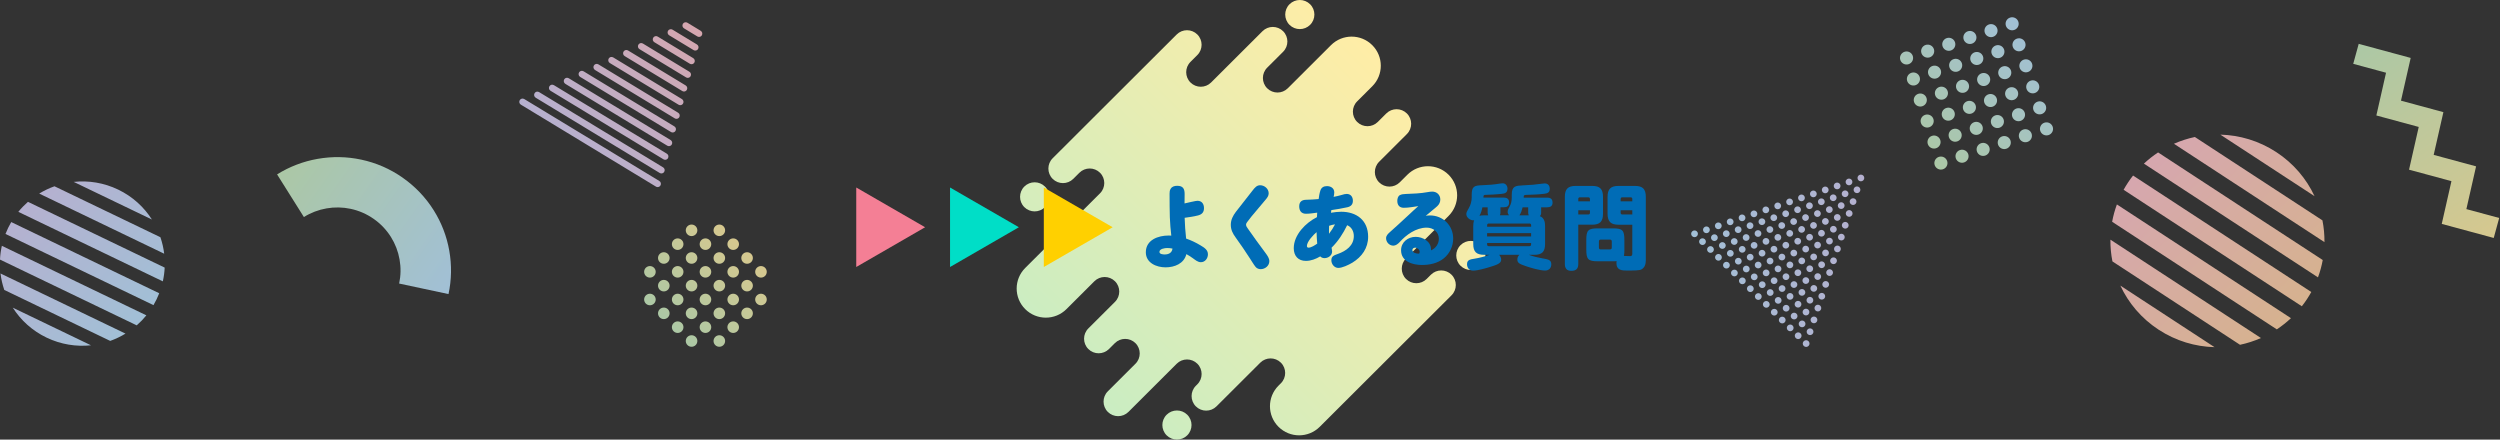 <svg width="1200" height="211" viewBox="0 0 1200 211" fill="none" xmlns="http://www.w3.org/2000/svg">
<rect x="0" y="0" width="1200" height="211" fill="#333333" stroke="none"/>
<path d="M491.677 99.425C488.945 96.699 488.945 92.277 491.677 89.547C494.409 86.82 498.841 86.82 501.577 89.547C504.309 92.273 504.309 96.695 501.577 99.425C498.845 102.152 494.413 102.152 491.677 99.425ZM559.984 199.077C557.252 201.803 557.252 206.225 559.984 208.955C562.716 211.682 567.148 211.682 569.884 208.955C572.62 206.229 572.616 201.807 569.884 199.077C567.152 196.35 562.72 196.35 559.984 199.077ZM710.951 117.675C708.219 114.948 703.787 114.948 701.051 117.675C698.319 120.401 698.319 124.823 701.051 127.553C703.783 130.28 708.215 130.28 710.951 127.553C713.683 124.827 713.683 120.405 710.951 117.675ZM628.858 11.923C631.59 9.197 631.59 4.775 628.858 2.045C626.125 -0.682 621.694 -0.682 618.958 2.045C616.226 4.771 616.226 9.193 618.958 11.923C621.69 14.65 626.122 14.65 628.858 11.923ZM686.841 131.858L684.796 133.898C682.064 136.625 677.633 136.625 674.897 133.898C672.165 131.172 672.165 126.75 674.897 124.02L695.327 103.634C700.795 98.177 700.795 89.333 695.327 83.88C689.858 78.424 680.995 78.424 675.531 83.88L671.88 87.524C669.147 90.251 664.716 90.251 661.98 87.524C659.248 84.798 659.248 80.376 661.98 77.646L675.31 64.344C678.042 61.618 678.042 57.196 675.31 54.466C672.578 51.739 668.146 51.739 665.41 54.466L661.335 58.532C658.603 61.259 654.171 61.259 651.436 58.532C648.703 55.806 648.703 51.384 651.436 48.654L658.681 41.423C664.149 35.967 664.149 27.123 658.681 21.67C653.213 16.214 644.35 16.214 638.886 21.67L618.142 42.369C615.41 45.096 610.978 45.096 608.243 42.369C605.51 39.643 605.51 35.221 608.243 32.491L615.894 24.855C618.627 22.129 618.627 17.707 615.894 14.977C613.162 12.25 608.731 12.25 605.995 14.977L581.326 39.593C578.594 42.319 574.162 42.319 571.426 39.593C568.69 36.866 568.694 32.444 571.426 29.714L574.718 26.43C577.45 23.703 577.45 19.281 574.718 16.551C571.986 13.825 567.554 13.825 564.818 16.551L505.274 75.968C502.542 78.694 502.542 83.116 505.274 85.846C508.007 88.573 512.438 88.573 515.174 85.846L518.106 82.921C520.838 80.194 525.27 80.194 528.005 82.921C530.738 85.647 530.738 90.069 528.005 92.799L502.977 117.774L492.101 128.627C486.633 134.083 486.633 142.927 492.101 148.38C497.569 153.836 506.432 153.836 511.897 148.38L525.295 135.011C528.027 132.284 532.458 132.284 535.194 135.011C537.926 137.737 537.926 142.159 535.194 144.889L522.402 157.654C519.67 160.381 519.67 164.803 522.402 167.533C525.134 170.259 529.566 170.259 532.302 167.533L535.123 164.717C537.855 161.991 542.287 161.991 545.023 164.717C547.755 167.444 547.755 171.866 545.023 174.596L531.753 187.837C529.021 190.563 529.021 194.985 531.753 197.715C534.485 200.442 538.917 200.442 541.653 197.715L564.829 174.589C567.561 171.862 571.993 171.862 574.729 174.589C577.461 177.315 577.461 181.737 574.729 184.467L574.013 185.182C571.28 187.908 571.28 192.33 574.013 195.06C576.745 197.786 581.176 197.786 583.912 195.06L604.933 174.084C607.666 171.357 612.097 171.357 614.833 174.084C617.565 176.81 617.565 181.232 614.833 183.962L613.682 185.11C608.214 190.567 608.214 199.411 613.682 204.864C619.15 210.32 628.013 210.32 633.478 204.864L696.737 141.74C699.47 139.013 699.47 134.591 696.737 131.861C694.005 129.135 689.573 129.135 686.838 131.861L686.841 131.858Z" fill="url(#paint0_linear_294_4060)"/>
<g clip-path="url(#clip0_294_4060)">
<path d="M572.046 96.869C573.451 96.556 574.282 96.382 574.802 96.382C576.902 96.382 577.915 97.926 577.915 99.911C577.915 101.896 576.911 102.907 575.113 103.394C572.968 103.964 570.777 104.23 568.631 104.543C568.723 107.897 568.978 111.206 569.334 114.514C571.744 115.351 573.981 116.407 576.254 117.777C578.18 118.926 579.805 119.982 579.805 122.06C579.805 123.999 578.445 125.855 576.427 125.855C574.894 125.855 573.707 124.752 572.529 123.916C571.525 123.208 570.512 122.547 569.462 121.977C568.321 126.563 563.766 128.327 559.466 128.327C555.167 128.327 550 126.25 550 121.085C550 115.13 555.961 113.053 560.909 113.053C561.347 113.053 561.785 113.099 562.223 113.099C561.913 110.186 561.612 107.318 561.52 104.276C561.429 100.839 561.392 97.392 561.392 92.981C561.392 92.099 561.438 91.345 561.958 90.555C562.661 89.452 563.885 89.186 565.071 89.186C567.792 89.186 568.622 90.555 568.622 93.11C568.622 94.608 568.577 96.152 568.577 97.65C569.499 97.475 570.548 97.163 572.036 96.859L572.046 96.869ZM560.251 119.054C559.156 119.054 556.527 119.403 556.527 120.911C556.527 122.014 558.234 122.142 559.028 122.142C560.954 122.142 562.534 121.389 562.798 119.321C561.968 119.146 561.137 119.054 560.261 119.054H560.251Z" fill="#006CB6"/>
<path d="M608.969 92.806C608.969 94.001 608.266 94.92 607.527 95.802C605.993 97.659 604.46 99.46 602.926 101.271C601.438 102.989 599.95 104.8 598.59 106.656C598.325 107.006 598.106 107.41 598.106 107.888C598.106 108.55 598.59 109.211 598.983 109.744C601.657 113.623 604.46 117.418 607.308 121.26C608.449 122.804 609.28 123.999 609.28 125.359C609.28 127.61 607.217 129.2 605.117 129.2C604.241 129.2 603.273 128.851 602.707 128.143C601.703 126.912 600.781 125.276 599.987 124.081C597.75 120.644 595.477 117.244 593.067 113.935C591.707 112.079 590.785 110.277 590.785 107.888C590.785 105.498 591.835 103.522 593.195 101.712C595.778 98.275 598.453 95.141 601.037 91.694C602.397 89.884 603.355 88.919 604.852 88.919C606.952 88.919 608.969 90.592 608.969 92.797V92.806Z" fill="#006CB6"/>
<path d="M639.142 118.88C639.234 119.495 639.407 120.157 639.407 120.773C639.407 122.666 637.481 123.907 635.774 123.907C634.989 123.907 634.24 123.64 633.711 123.07C631.648 124.302 629.284 125.23 626.828 125.23C623.103 125.23 621.004 122.804 621.004 119.146C621.004 112.704 626.746 106.923 632.132 104.23C632.177 103.522 632.223 102.778 632.259 102.07C630.507 102.291 628.708 102.603 626.864 102.603C624.674 102.603 623.624 101.188 623.624 99.028C623.624 96.869 624.893 95.94 626.864 95.894C628.882 95.849 630.936 95.72 632.953 95.545C633.127 94.176 633.346 92.77 633.784 91.446C634.268 89.948 635.445 89.332 636.942 89.332C638.786 89.332 640.448 90.344 640.448 92.329C640.448 93.082 640.32 93.781 640.137 94.488C641.361 94.268 642.547 94.001 643.734 93.652C645.003 93.257 645.752 93.082 646.409 93.082C648.335 93.082 649.385 94.498 649.385 96.345C649.385 98.192 648.417 99.084 646.756 99.479C644.3 100.048 641.452 100.49 639.042 100.848C638.951 101.289 638.914 101.73 638.869 102.126C640.493 101.859 642.155 101.638 643.78 101.638C651.183 101.638 656.706 105.783 656.706 113.641C656.706 119.109 653.684 123.3 649.129 126.085C647.285 127.188 644.264 128.603 642.383 128.603C640.503 128.603 639.051 126.792 639.051 124.945C639.051 123.098 640.101 122.611 642.118 121.903C646.153 120.488 649.832 117.887 649.832 113.301C649.832 111.003 648.737 108.982 646.637 108.099C644.711 112.069 642.301 115.819 639.142 118.907V118.88ZM627.312 118.089C627.312 118.53 627.577 118.88 628.06 118.88C629.42 118.88 631.173 117.685 632.269 116.94C632.095 115.13 632.004 113.283 631.958 111.426C630.425 112.704 627.312 115.975 627.312 118.089ZM637.965 108.384C637.965 109.092 637.919 109.799 637.919 110.544V112.217C639.015 110.801 640.019 109.257 640.813 107.677C639.845 107.805 638.887 108.072 637.965 108.384Z" fill="#006CB6"/>
<path d="M690.643 114.56C690.643 111.298 687.886 109.266 684.819 109.266C679.607 109.266 674.869 112.842 671.893 116.15C671.062 117.078 669.921 117.915 668.826 117.915C666.9 117.915 665.32 116.279 665.32 114.34C665.32 113.145 666.151 112.309 666.982 111.564C668.643 110.112 669.739 109.092 671.144 107.814C674.431 104.901 677.498 101.813 680.784 98.946C678.502 99.258 676.138 99.736 673.819 99.736C671.756 99.736 670.706 98.459 670.706 96.427C670.706 95.417 671.017 94.176 671.893 93.689C672.678 93.248 673.6 93.156 674.568 93.119C678.201 92.944 681.67 92.898 685.431 92.191C686.134 92.062 686.791 91.97 687.494 91.97C689.639 91.97 691.346 93.514 691.346 95.766C691.346 96.997 690.816 98.1 689.904 98.946C689.201 99.607 688.461 100.177 687.713 100.802C686.617 101.73 685.476 102.659 684.381 103.578C685.038 103.486 685.695 103.403 686.353 103.403C692.578 103.403 697.526 108.164 697.526 114.523C697.526 118.181 695.865 121.719 693.016 124.008C690.077 126.388 686.225 127.188 682.546 127.188C678.073 127.188 672.514 125.552 672.514 120.13C672.514 116.205 675.846 113.687 679.524 113.687C682.856 113.687 686.882 115.847 686.882 119.642V120.175C689.119 119.201 690.652 117.088 690.652 114.569L690.643 114.56ZM681.441 120.911C681.441 119.808 680.346 118.88 679.296 118.88C678.639 118.88 677.936 119.275 677.936 120.028C677.936 121.352 679.817 121.747 680.83 121.747C680.958 121.747 681.095 121.747 681.222 121.701C681.35 121.435 681.441 121.214 681.441 120.911Z" fill="#006CB6"/>
<path d="M724.33 103.357C723.937 102.87 723.672 102.383 723.672 101.721C723.672 100.793 724.111 100.048 724.549 99.295C725.379 97.797 725.644 96.427 725.644 94.746V93.468C725.644 89.231 727.525 89.149 731.121 88.965C735.019 88.79 737.037 88.616 739.757 88.211C740.286 88.119 741.163 88.037 741.418 88.037C742.998 88.037 743.874 89.047 743.874 90.638C743.874 92.448 742.733 92.843 741.199 93.018C738.351 93.367 735.503 93.459 732.564 93.551C731.687 93.597 731.377 93.68 731.377 94.562V94.874H742.642C744.303 94.874 745.225 95.536 745.225 97.3C745.225 98.936 744.13 99.506 742.642 99.506H739.748V101.932C739.748 102.686 739.702 103.164 739.136 103.743C741.199 104.579 741.637 106.482 741.637 108.504V117.152C741.637 120.855 740.104 122.317 736.425 122.317H733.842C736.033 123.107 737.74 123.548 740.022 123.953C743.217 124.486 744.623 124.743 744.623 126.866C744.623 128.676 743.436 129.862 741.647 129.862C739.145 129.862 734.681 128.539 732.272 127.702C729.551 126.728 728.328 126.287 728.328 124.614C728.328 123.686 728.638 122.942 729.296 122.317H719.565C720.176 122.978 720.569 123.769 720.569 124.697C720.569 126.462 718.25 127.215 715.219 128.134C713.074 128.796 709.304 129.899 707.067 129.899C705.05 129.899 704.174 128.309 704.174 126.857C704.174 124.872 705.397 124.522 707.77 124.164C709.916 123.851 713.028 123.015 715.046 122.307H712.371C708.692 122.307 707.159 120.855 707.159 117.142V108.494C707.159 107.52 707.25 106.684 707.597 105.719C707.506 105.765 707.378 105.765 707.25 105.765C705.671 105.765 703.836 104.441 703.836 102.723C703.836 102.015 704.274 101.133 704.977 99.984C705.899 98.486 706.419 96.584 706.419 94.736V93.542C706.419 89.48 707.643 89.038 711.331 88.91C714.662 88.781 716.853 88.643 720.267 88.073C720.614 88.027 720.97 87.981 721.272 87.981C722.714 87.981 723.59 89.176 723.59 90.536C723.59 92.65 722.23 92.917 720.477 93.091C718.551 93.266 715.128 93.532 713.202 93.532C712.453 93.532 712.061 93.624 712.061 94.461V94.856H721.792C723.371 94.856 724.375 95.472 724.375 97.19C724.375 98.909 723.408 99.488 721.838 99.488H720.213V101.914C720.213 102.401 720.167 102.888 719.948 103.329H724.33V103.357ZM714.078 101.942V99.515H711.54C711.23 101.105 710.929 102.162 710.135 103.578C710.883 103.403 711.623 103.357 712.371 103.357H714.343C714.124 102.916 714.078 102.429 714.078 101.942ZM734.937 108.118C734.937 107.548 734.672 107.281 734.106 107.281H714.653C714.087 107.281 713.823 107.548 713.823 108.118V108.825H734.946V108.118H734.937ZM713.813 111.913V113.503H734.937V111.913H713.813ZM713.813 116.628V117.335C713.813 117.905 714.078 118.172 714.644 118.172H734.097C734.627 118.172 734.928 117.905 734.928 117.335V116.628H713.804H713.813ZM733.531 101.942V99.515H730.857C730.464 101.013 730.199 102.034 729.323 103.357H733.796C733.577 102.916 733.531 102.429 733.531 101.942Z" fill="#006CB6"/>
<path d="M757.574 126.737C757.574 129.035 756.478 130 754.196 130C752.051 130 751.129 128.805 751.129 126.737V94.488C751.129 90.739 752.617 89.241 756.296 89.241H764.274C767.953 89.241 769.441 90.739 769.441 94.488V102.604C769.441 106.307 767.953 107.851 764.274 107.851H757.574V126.737ZM763.179 95.545C763.179 94.975 762.868 94.709 762.348 94.709H758.404C757.838 94.709 757.574 94.975 757.574 95.545V96.648H763.179V95.545ZM762.348 102.953C762.877 102.953 763.179 102.686 763.179 102.116V100.922H757.574V102.953H762.348ZM774.179 125.414H766.949C762.302 125.414 761.426 124.486 761.426 119.808V115.176C761.426 110.544 762.302 109.616 766.949 109.616H774.179C778.825 109.616 779.701 110.544 779.701 115.176V119.808C779.701 120.865 779.701 121.793 779.482 122.85C780.532 122.85 782.02 122.942 782.504 122.942C783.508 122.942 783.508 122.105 783.508 121.49V107.86H776.844C773.165 107.86 771.632 106.316 771.632 102.613V94.488C771.632 90.739 773.165 89.241 776.844 89.241H784.777C788.501 89.241 789.989 90.739 789.989 94.488V124.973C789.989 126.646 789.551 128.456 787.844 129.338C786.922 129.825 783.946 129.871 782.239 129.871H781.189C778.515 129.871 775.886 129.779 775.886 126.214C775.886 125.947 775.931 125.644 775.977 125.331C775.365 125.423 774.754 125.423 774.179 125.423V125.414ZM768.355 115.001C767.743 115.001 767.478 115.314 767.478 115.93V118.843C767.478 119.413 767.743 119.725 768.355 119.725H772.782C773.348 119.725 773.658 119.413 773.658 118.843V115.93C773.658 115.314 773.348 115.001 772.782 115.001H768.355ZM783.508 95.545C783.508 94.975 783.198 94.709 782.677 94.709H778.734C778.204 94.709 777.903 94.975 777.903 95.545V96.648H783.508V95.545ZM783.508 100.922H777.903V102.116C777.903 102.686 778.213 102.953 778.734 102.953H783.508V100.922Z" fill="#006CB6"/>
</g>
<g clip-path="url(#clip1_294_4060)">
<path d="M444.05 109.08L411 90V128.16L444.05 109.08L411 90V128.16L444.05 109.08Z" fill="#F47F95"/>
<path d="M489.06 109.08L456.02 90V128.16L489.06 109.08L456.02 90V128.16L489.06 109.08Z" fill="#00DEC7"/>
<path d="M534.081 109.08L501.031 90V128.16L534.081 109.08L501.031 90V128.16L534.081 109.08Z" fill="#FFD000"/>
</g>
<path d="M343.313 161.72C344.397 160.639 346.161 160.639 347.244 161.72C348.328 162.8 348.328 164.558 347.244 165.638C346.161 166.718 344.397 166.718 343.313 165.638C342.229 164.558 342.229 162.8 343.313 161.72ZM329.984 165.638C331.068 166.718 332.831 166.718 333.915 165.638C334.999 164.558 334.999 162.8 333.915 161.72C332.831 160.639 331.068 160.639 329.984 161.72C328.9 162.8 328.9 164.558 329.984 165.638ZM323.319 159.002C324.403 160.082 326.167 160.082 327.25 159.002C328.334 157.922 328.334 156.164 327.25 155.084C326.167 154.004 324.403 154.004 323.319 155.084C322.235 156.164 322.235 157.922 323.319 159.002ZM336.648 159.002C337.732 160.082 339.496 160.082 340.58 159.002C341.664 157.922 341.664 156.164 340.58 155.084C339.496 154.004 337.732 154.004 336.648 155.084C335.564 156.164 335.564 157.922 336.648 159.002ZM329.984 152.36C331.068 153.44 332.831 153.44 333.915 152.36C334.999 151.28 334.999 149.522 333.915 148.441C332.831 147.361 331.068 147.361 329.984 148.441C328.9 149.522 328.9 151.28 329.984 152.36ZM349.971 159.002C351.055 160.082 352.818 160.082 353.902 159.002C354.986 157.922 354.986 156.164 353.902 155.084C352.818 154.004 351.055 154.004 349.971 155.084C348.887 156.164 348.887 157.922 349.971 159.002ZM343.313 152.36C344.397 153.44 346.161 153.44 347.244 152.36C348.328 151.28 348.328 149.522 347.244 148.441C346.161 147.361 344.397 147.361 343.313 148.441C342.229 149.522 342.229 151.28 343.313 152.36ZM336.648 145.717C337.732 146.798 339.496 146.798 340.58 145.717C341.664 144.637 341.664 142.879 340.58 141.799C339.496 140.719 337.732 140.719 336.648 141.799C335.564 142.879 335.564 144.637 336.648 145.717ZM316.661 152.36C317.745 153.44 319.509 153.44 320.593 152.36C321.676 151.28 321.676 149.522 320.593 148.441C319.509 147.361 317.745 147.361 316.661 148.441C315.577 149.522 315.577 151.28 316.661 152.36ZM323.319 145.717C324.403 146.798 326.167 146.798 327.25 145.717C328.334 144.637 328.334 142.879 327.25 141.799C326.167 140.719 324.403 140.719 323.319 141.799C322.235 142.879 322.235 144.637 323.319 145.717ZM309.996 145.717C311.08 146.798 312.844 146.798 313.928 145.717C315.012 144.637 315.012 142.879 313.928 141.799C312.844 140.719 311.08 140.719 309.996 141.799C308.913 142.879 308.913 144.637 309.996 145.717ZM316.661 139.075C317.745 140.155 319.509 140.155 320.593 139.075C321.676 137.995 321.676 136.237 320.593 135.157C319.509 134.076 317.745 134.076 316.661 135.157C315.577 136.237 315.577 137.995 316.661 139.075ZM309.996 132.439C311.08 133.52 312.844 133.52 313.928 132.439C315.012 131.359 315.012 129.601 313.928 128.521C312.844 127.441 311.08 127.441 309.996 128.521C308.913 129.601 308.913 131.359 309.996 132.439ZM329.984 139.075C331.068 140.155 332.831 140.155 333.915 139.075C334.999 137.995 334.999 136.237 333.915 135.157C332.831 134.076 331.068 134.076 329.984 135.157C328.9 136.237 328.9 137.995 329.984 139.075ZM323.319 132.439C324.403 133.52 326.167 133.52 327.25 132.439C328.334 131.359 328.334 129.601 327.25 128.521C326.167 127.441 324.403 127.441 323.319 128.521C322.235 129.601 322.235 131.359 323.319 132.439ZM316.661 125.797C317.745 126.877 319.509 126.877 320.593 125.797C321.676 124.717 321.676 122.959 320.593 121.879C319.509 120.798 317.745 120.798 316.661 121.879C315.577 122.959 315.577 124.717 316.661 125.797ZM356.635 152.36C357.719 153.44 359.483 153.44 360.567 152.36C361.651 151.28 361.651 149.522 360.567 148.441C359.483 147.361 357.719 147.361 356.635 148.441C355.552 149.522 355.552 151.28 356.635 152.36ZM363.3 145.717C364.384 146.798 366.148 146.798 367.232 145.717C368.315 144.637 368.315 142.879 367.232 141.799C366.148 140.719 364.384 140.719 363.3 141.799C362.216 142.879 362.216 144.637 363.3 145.717ZM349.971 145.717C351.055 146.798 352.818 146.798 353.902 145.717C354.986 144.637 354.986 142.879 353.902 141.799C352.818 140.719 351.055 140.719 349.971 141.799C348.887 142.879 348.887 144.637 349.971 145.717ZM343.313 139.075C344.397 140.155 346.161 140.155 347.244 139.075C348.328 137.995 348.328 136.237 347.244 135.157C346.161 134.076 344.397 134.076 343.313 135.157C342.229 136.237 342.229 137.995 343.313 139.075ZM356.635 139.075C357.719 140.155 359.483 140.155 360.567 139.075C361.651 137.995 361.651 136.237 360.567 135.157C359.483 134.076 357.719 134.076 356.635 135.157C355.552 136.237 355.552 137.995 356.635 139.075ZM349.971 132.439C351.055 133.52 352.818 133.52 353.902 132.439C354.986 131.359 354.986 129.601 353.902 128.521C352.818 127.441 351.055 127.441 349.971 128.521C348.887 129.601 348.887 131.359 349.971 132.439ZM363.3 132.439C364.384 133.52 366.148 133.52 367.232 132.439C368.315 131.359 368.315 129.601 367.232 128.521C366.148 127.441 364.384 127.441 363.3 128.521C362.216 129.601 362.216 131.359 363.3 132.439ZM356.635 125.797C357.719 126.877 359.483 126.877 360.567 125.797C361.651 124.717 361.651 122.959 360.567 121.879C359.483 120.798 357.719 120.798 356.635 121.879C355.552 122.959 355.552 124.717 356.635 125.797ZM336.648 132.439C337.732 133.52 339.496 133.52 340.58 132.439C341.664 131.359 341.664 129.601 340.58 128.521C339.496 127.441 337.732 127.441 336.648 128.521C335.564 129.601 335.564 131.359 336.648 132.439ZM343.313 125.797C344.397 126.877 346.161 126.877 347.244 125.797C348.328 124.717 348.328 122.959 347.244 121.879C346.161 120.798 344.397 120.798 343.313 121.879C342.229 122.959 342.229 124.717 343.313 125.797ZM329.984 125.797C331.068 126.877 332.831 126.877 333.915 125.797C334.999 124.717 334.999 122.959 333.915 121.879C332.831 120.798 331.068 120.798 329.984 121.879C328.9 122.959 328.9 124.717 329.984 125.797ZM323.319 119.155C324.403 120.235 326.167 120.235 327.25 119.155C328.334 118.074 328.334 116.316 327.25 115.236C326.167 114.156 324.403 114.156 323.319 115.236C322.235 116.316 322.235 118.074 323.319 119.155ZM336.648 119.155C337.732 120.235 339.496 120.235 340.58 119.155C341.664 118.074 341.664 116.316 340.58 115.236C339.496 114.156 337.732 114.156 336.648 115.236C335.564 116.316 335.564 118.074 336.648 119.155ZM329.984 112.512C331.068 113.592 332.831 113.592 333.915 112.512C334.999 111.432 334.999 109.674 333.915 108.594C332.831 107.514 331.068 107.514 329.984 108.594C328.9 109.674 328.9 111.432 329.984 112.512ZM349.971 119.155C351.055 120.235 352.818 120.235 353.902 119.155C354.986 118.074 354.986 116.316 353.902 115.236C352.818 114.156 351.055 114.156 349.971 115.236C348.887 116.316 348.887 118.074 349.971 119.155ZM343.313 112.512C344.397 113.592 346.161 113.592 347.244 112.512C348.328 111.432 348.328 109.674 347.244 108.594C346.161 107.514 344.397 107.514 343.313 108.594C342.229 109.674 342.229 111.432 343.313 112.512Z" fill="url(#paint1_linear_294_4060)" fill-opacity="0.8"/>
<path d="M22.323 162.038C15.436 158.723 9.95 153.678 6.133 147.68L43.677 165.741C36.588 166.493 29.217 165.352 22.323 162.038ZM0.242 131.268C0.572 133.965 1.185 136.616 2.053 139.172L52.9 163.635C55.451 162.722 57.915 161.548 60.238 160.132L0.242 131.268ZM0.889 117.997C0.397 120.191 0.101 122.398 0 124.599L65.623 156.167C67.286 154.711 68.841 153.107 70.261 151.363L0.895 117.99L0.889 117.997ZM76.428 140.762L5.392 106.591C4.86 107.496 4.362 108.429 3.898 109.389C3.433 110.348 3.009 111.321 2.632 112.294L73.668 146.465C74.2 145.559 74.698 144.627 75.162 143.667C75.627 142.708 76.051 141.735 76.428 140.762ZM13.43 96.875C11.768 98.331 10.212 99.935 8.792 101.679L78.158 135.052C78.65 132.858 78.946 130.651 79.047 128.45L13.424 96.882L13.43 96.875ZM26.154 89.414C23.602 90.327 21.138 91.501 18.816 92.917L78.811 121.781C78.481 119.084 77.869 116.433 77 113.877L26.154 89.414ZM35.376 87.308L72.921 105.37C69.104 99.371 63.617 94.326 56.73 91.011C49.843 87.697 42.465 86.556 35.383 87.308H35.376Z" fill="url(#paint2_linear_294_4060)" fill-opacity="0.8"/>
<path d="M335.54 17.716C335.264 17.716 334.981 17.641 334.73 17.489L328.322 13.601C327.58 13.153 327.342 12.183 327.788 11.439C328.234 10.695 329.201 10.456 329.942 10.903L336.35 14.792C337.092 15.239 337.33 16.21 336.884 16.954C336.589 17.445 336.068 17.716 335.54 17.716ZM335.075 23.509C335.521 22.765 335.282 21.794 334.541 21.347L322.812 14.237C322.071 13.79 321.103 14.029 320.657 14.773C320.211 15.517 320.45 16.487 321.191 16.935L332.92 24.044C333.172 24.196 333.454 24.271 333.731 24.271C334.265 24.271 334.78 24 335.075 23.509ZM333.272 30.057C333.718 29.314 333.486 28.343 332.738 27.895L315.701 17.559C314.959 17.111 313.992 17.345 313.546 18.095C313.1 18.838 313.332 19.809 314.08 20.256L331.117 30.593C331.369 30.744 331.651 30.82 331.928 30.82C332.462 30.82 332.977 30.549 333.272 30.057ZM331.463 36.612C331.909 35.868 331.676 34.898 330.929 34.45L308.583 20.893C307.842 20.445 306.874 20.685 306.428 21.429C305.982 22.172 306.215 23.143 306.962 23.591L329.308 37.148C329.559 37.299 329.842 37.375 330.118 37.375C330.652 37.375 331.167 37.104 331.463 36.612ZM329.66 43.167C330.106 42.423 329.873 41.453 329.126 41.005L301.459 24.221C300.718 23.773 299.75 24.007 299.304 24.757C298.858 25.5 299.091 26.471 299.838 26.919L327.505 43.703C327.756 43.854 328.039 43.93 328.315 43.93C328.849 43.93 329.365 43.659 329.66 43.167ZM327.857 49.722C328.303 48.978 328.07 48.008 327.323 47.56L294.341 27.555C293.6 27.108 292.632 27.347 292.186 28.091C291.74 28.834 291.973 29.805 292.72 30.253L325.702 50.258C325.953 50.409 326.236 50.484 326.512 50.484C327.046 50.484 327.562 50.214 327.857 49.722ZM326.047 56.277C326.494 55.533 326.261 54.562 325.514 54.115L287.223 30.889C286.482 30.442 285.515 30.681 285.069 31.425C284.623 32.169 284.855 33.139 285.603 33.587L323.893 56.812C324.144 56.964 324.427 57.039 324.703 57.039C325.237 57.039 325.752 56.768 326.047 56.277ZM324.238 62.832C324.684 62.088 324.452 61.117 323.704 60.67L280.099 34.217C279.358 33.77 278.391 34.003 277.945 34.753C277.499 35.496 277.731 36.467 278.479 36.915L322.083 63.367C322.335 63.519 322.617 63.594 322.894 63.594C323.428 63.594 323.943 63.323 324.238 62.832ZM322.435 69.386C322.881 68.643 322.649 67.672 321.901 67.225L272.988 37.551C272.247 37.104 271.279 37.337 270.833 38.087C270.387 38.831 270.62 39.801 271.367 40.249L320.28 69.922C320.532 70.073 320.814 70.149 321.091 70.149C321.625 70.149 322.14 69.878 322.435 69.386ZM320.626 75.935C321.072 75.191 320.84 74.221 320.092 73.773L265.87 40.873C265.129 40.425 264.162 40.658 263.715 41.408C263.269 42.152 263.502 43.123 264.249 43.57L318.471 76.471C318.722 76.622 319.005 76.698 319.282 76.698C319.816 76.698 320.331 76.427 320.626 75.935ZM318.823 82.49C319.269 81.746 319.037 80.776 318.289 80.328L258.753 44.201C258.011 43.753 257.044 43.986 256.598 44.736C256.152 45.48 256.384 46.451 257.132 46.898L316.668 83.026C316.919 83.177 317.202 83.253 317.479 83.253C318.013 83.253 318.528 82.982 318.823 82.49ZM317.014 89.039C317.46 88.295 317.227 87.324 316.48 86.877L251.635 47.535C250.894 47.087 249.926 47.321 249.48 48.071C249.034 48.814 249.266 49.785 250.014 50.232L314.859 89.574C315.11 89.726 315.393 89.801 315.669 89.801C316.203 89.801 316.718 89.53 317.014 89.039Z" fill="url(#paint3_linear_294_4060)" fill-opacity="0.8"/>
<path d="M193.244 85.271C199.263 89.478 204.285 94.732 208.162 100.898C211.905 106.856 214.43 113.391 215.655 120.335C216.88 127.28 216.759 134.284 215.285 141.155L191.588 136.102C192.41 132.285 192.477 128.393 191.79 124.529C191.11 120.664 189.703 117.027 187.63 113.72C185.482 110.305 182.695 107.386 179.343 105.044C175.99 102.703 172.281 101.086 168.323 100.24C164.492 99.422 160.588 99.355 156.71 100.032C152.826 100.71 149.177 102.106 145.865 104.179L133 83.708C138.978 79.978 145.542 77.468 152.509 76.247C159.477 75.026 166.505 75.147 173.398 76.623C180.548 78.146 187.226 81.051 193.244 85.258C193.244 85.258 193.251 85.258 193.258 85.265L193.244 85.271Z" fill="url(#paint4_linear_294_4060)" fill-opacity="0.8"/>
<g clip-path="url(#clip2_294_4060)">
<path d="M1110.98 94.173L1065.77 64.626C1075.01 64.863 1084.31 67.584 1092.61 73.011C1100.91 78.432 1107.1 85.833 1110.98 94.173ZM1115.74 116.223C1115.78 112.712 1115.45 109.207 1114.77 105.774L1053.53 65.757C1050.09 66.497 1046.72 67.577 1043.49 69.005L1115.74 116.223ZM1112.63 133.135C1113.64 130.402 1114.4 127.624 1114.91 124.814L1035.88 73.165C1033.49 74.747 1031.21 76.541 1029.08 78.541L1112.63 133.135ZM1107.29 143.674C1108.05 142.523 1108.76 141.347 1109.42 140.163L1023.87 84.257C1023.03 85.325 1022.22 86.437 1021.46 87.588C1020.69 88.74 1019.99 89.916 1019.33 91.1L1104.88 147.005C1105.72 145.938 1106.52 144.825 1107.29 143.674ZM1092.87 158.098C1095.26 156.516 1097.53 154.722 1099.66 152.722L1016.11 98.128C1015.11 100.861 1014.34 103.639 1013.83 106.449L1092.87 158.098ZM1075.21 165.499C1078.66 164.76 1082.02 163.679 1085.25 162.252L1013 115.033C1012.96 118.544 1013.29 122.049 1013.97 125.483L1075.21 165.499ZM1036.14 158.252C1044.44 163.673 1053.73 166.393 1062.98 166.637L1017.77 137.09C1021.65 145.43 1027.85 152.831 1036.14 158.252Z" fill="url(#paint5_linear_294_4060)" fill-opacity="0.8"/>
<path d="M912.155 28.8C911.617 27.153 912.521 25.389 914.176 24.854C915.831 24.318 917.603 25.217 918.141 26.865C918.679 28.512 917.776 30.276 916.121 30.812C914.465 31.347 912.694 30.448 912.155 28.8ZM926.254 27.527C927.909 26.991 928.813 25.223 928.275 23.58C927.737 21.933 925.96 21.033 924.31 21.569C922.655 22.105 921.751 23.873 922.289 25.516C922.827 27.163 924.604 28.062 926.254 27.527ZM919.421 40.898C921.076 40.362 921.979 38.594 921.441 36.952C920.903 35.304 919.126 34.404 917.476 34.94C915.821 35.476 914.917 37.245 915.455 38.887C915.994 40.534 917.771 41.434 919.421 40.898ZM922.716 50.99C924.371 50.454 925.274 48.685 924.736 47.043C924.198 45.396 922.421 44.496 920.771 45.032C919.116 45.568 918.212 47.336 918.75 48.979C919.289 50.621 921.065 51.526 922.716 50.99ZM929.554 37.614C931.209 37.078 932.113 35.309 931.575 33.667C931.037 32.019 929.26 31.12 927.61 31.655C925.955 32.191 925.051 33.96 925.589 35.602C926.127 37.25 927.904 38.149 929.554 37.614ZM932.854 47.705C934.509 47.169 935.413 45.401 934.875 43.758C934.337 42.111 932.56 41.212 930.91 41.747C929.255 42.283 928.351 44.051 928.889 45.694C929.427 47.341 931.204 48.241 932.854 47.705ZM936.393 24.242C938.048 23.706 938.952 21.938 938.413 20.295C937.875 18.648 936.098 17.748 934.448 18.284C932.793 18.82 931.89 20.588 932.428 22.231C932.966 23.878 934.743 24.778 936.393 24.242ZM939.693 34.334C941.348 33.798 942.252 32.029 941.713 30.387C941.175 28.74 939.398 27.84 937.748 28.376C936.093 28.912 935.19 30.68 935.728 32.322C936.266 33.965 938.043 34.87 939.693 34.334ZM942.988 44.42C944.643 43.885 945.547 42.116 945.008 40.474C944.47 38.831 942.693 37.927 941.043 38.462C939.388 38.998 938.484 40.767 939.023 42.409C939.561 44.057 941.338 44.956 942.988 44.42ZM926.016 61.077C927.671 60.541 928.574 58.772 928.036 57.13C927.498 55.482 925.721 54.583 924.071 55.118C922.416 55.654 921.512 57.423 922.05 59.065C922.589 60.713 924.366 61.612 926.016 61.077ZM936.149 57.792C937.804 57.256 938.708 55.487 938.17 53.845C937.632 52.198 935.855 51.298 934.205 51.834C932.55 52.37 931.646 54.138 932.184 55.781C932.722 57.428 934.499 58.327 936.149 57.792ZM929.31 71.163C930.966 70.627 931.869 68.859 931.331 67.216C930.793 65.569 929.016 64.669 927.366 65.205C925.711 65.741 924.807 67.51 925.345 69.152C925.884 70.799 927.66 71.699 929.31 71.163ZM932.61 81.255C934.266 80.719 935.169 78.95 934.631 77.308C934.093 75.661 932.316 74.761 930.666 75.297C929.011 75.832 928.107 77.601 928.645 79.243C929.184 80.891 930.96 81.79 932.61 81.255ZM939.449 67.883C941.104 67.348 942.008 65.579 941.47 63.937C940.932 62.289 939.155 61.39 937.505 61.925C935.85 62.461 934.946 64.23 935.484 65.872C936.022 67.52 937.799 68.419 939.449 67.883ZM942.749 77.97C944.404 77.434 945.308 75.666 944.77 74.023C944.232 72.381 942.455 71.476 940.805 72.012C939.15 72.548 938.246 74.317 938.784 75.959C939.322 77.606 941.099 78.506 942.749 77.97ZM946.288 54.512C947.943 53.976 948.847 52.208 948.308 50.565C947.77 48.918 945.993 48.019 944.343 48.554C942.688 49.09 941.785 50.858 942.323 52.501C942.861 54.148 944.638 55.048 946.288 54.512ZM949.583 64.599C951.238 64.063 952.141 62.294 951.603 60.652C951.065 59.005 949.288 58.105 947.638 58.641C945.983 59.176 945.079 60.945 945.618 62.587C946.156 64.235 947.933 65.134 949.583 64.599ZM952.883 74.69C954.538 74.155 955.441 72.386 954.903 70.744C954.365 69.096 952.588 68.197 950.938 68.732C949.283 69.268 948.379 71.037 948.918 72.679C949.456 74.327 951.233 75.226 952.883 74.69ZM946.526 20.962C948.181 20.427 949.085 18.658 948.547 17.016C948.009 15.368 946.232 14.469 944.582 15.005C942.927 15.54 942.023 17.309 942.561 18.951C943.099 20.599 944.876 21.498 946.526 20.962ZM956.665 17.678C958.32 17.142 959.224 15.373 958.686 13.731C958.147 12.084 956.371 11.184 954.721 11.72C953.065 12.255 952.162 14.024 952.7 15.666C953.238 17.314 955.015 18.213 956.665 17.678ZM949.826 31.049C951.481 30.513 952.385 28.745 951.847 27.102C951.309 25.455 949.532 24.555 947.882 25.091C946.227 25.627 945.323 27.395 945.861 29.038C946.399 30.685 948.176 31.585 949.826 31.049ZM953.126 41.141C954.781 40.605 955.685 38.836 955.147 37.194C954.609 35.547 952.832 34.647 951.182 35.183C949.532 35.718 948.623 37.487 949.161 39.13C949.699 40.777 951.476 41.676 953.126 41.141ZM959.965 27.769C961.62 27.234 962.524 25.465 961.986 23.823C961.448 22.175 959.671 21.276 958.021 21.811C956.365 22.347 955.462 24.116 956 25.758C956.538 27.406 958.315 28.305 959.965 27.769ZM963.26 37.856C964.915 37.32 965.819 35.552 965.281 33.909C964.742 32.262 962.966 31.362 961.316 31.898C959.66 32.434 958.757 34.202 959.295 35.845C959.833 37.492 961.61 38.392 963.26 37.856ZM966.799 14.393C968.454 13.857 969.357 12.089 968.819 10.446C968.281 8.799 966.504 7.899 964.854 8.435C963.199 8.971 962.295 10.739 962.834 12.382C963.372 14.029 965.149 14.929 966.799 14.393ZM970.099 24.485C971.754 23.949 972.657 22.18 972.119 20.538C971.581 18.89 969.804 17.991 968.154 18.527C966.499 19.062 965.595 20.831 966.134 22.473C966.672 24.121 968.449 25.02 970.099 24.485ZM973.399 34.571C975.054 34.036 975.957 32.267 975.419 30.625C974.881 28.977 973.104 28.078 971.454 28.613C969.799 29.149 968.895 30.918 969.434 32.56C969.972 34.202 971.749 35.107 973.399 34.571ZM956.421 51.227C958.076 50.692 958.98 48.923 958.442 47.281C957.904 45.633 956.127 44.734 954.477 45.269C952.822 45.805 951.918 47.574 952.456 49.216C952.994 50.864 954.771 51.763 956.421 51.227ZM966.56 47.948C968.215 47.412 969.119 45.643 968.581 44.001C968.042 42.359 966.266 41.454 964.616 41.99C962.96 42.525 962.057 44.294 962.595 45.937C963.133 47.584 964.91 48.483 966.56 47.948ZM959.721 61.319C961.376 60.783 962.28 59.015 961.742 57.372C961.204 55.725 959.427 54.825 957.777 55.361C956.122 55.897 955.218 57.665 955.756 59.308C956.294 60.955 958.071 61.855 959.721 61.319ZM963.021 71.406C964.676 70.87 965.58 69.101 965.042 67.459C964.504 65.812 962.727 64.912 961.077 65.448C959.422 65.983 958.518 67.752 959.056 69.394C959.594 71.042 961.371 71.941 963.021 71.406ZM969.855 58.034C971.51 57.499 972.414 55.73 971.876 54.088C971.337 52.44 969.56 51.541 967.91 52.076C966.255 52.612 965.352 54.381 965.89 56.023C966.428 57.67 968.205 58.57 969.855 58.034ZM973.155 68.126C974.81 67.59 975.714 65.822 975.176 64.179C974.637 62.532 972.86 61.632 971.21 62.168C969.555 62.704 968.652 64.472 969.19 66.115C969.728 67.762 971.505 68.662 973.155 68.126ZM976.694 44.663C978.349 44.127 979.252 42.359 978.714 40.716C978.176 39.069 976.399 38.169 974.749 38.705C973.094 39.241 972.19 41.009 972.728 42.652C973.267 44.299 975.044 45.199 976.694 44.663ZM979.994 54.75C981.649 54.214 982.552 52.445 982.014 50.803C981.476 49.156 979.699 48.256 978.049 48.792C976.394 49.327 975.49 51.096 976.028 52.738C976.567 54.386 978.344 55.285 979.994 54.75ZM983.294 64.841C984.949 64.306 985.852 62.537 985.314 60.895C984.776 59.247 982.999 58.348 981.349 58.883C979.694 59.419 978.79 61.188 979.329 62.83C979.867 64.478 981.644 65.377 983.294 64.841Z" fill="url(#paint6_linear_294_4060)" fill-opacity="0.8"/>
<path d="M894.373 84.274C895.011 84.902 895.016 85.924 894.384 86.557C893.752 87.19 892.722 87.195 892.085 86.568C891.447 85.941 891.442 84.918 892.074 84.285C892.706 83.652 893.736 83.647 894.373 84.274ZM884.494 91.875C883.862 92.508 883.867 93.53 884.505 94.157C885.142 94.785 886.172 94.779 886.804 94.147C887.437 93.514 887.431 92.491 886.794 91.864C886.156 91.236 885.126 91.242 884.494 91.875ZM888.319 95.64C887.687 96.272 887.693 97.295 888.33 97.922C888.968 98.55 889.998 98.544 890.63 97.912C891.262 97.279 891.256 96.256 890.619 95.629C889.981 95.001 888.951 95.007 888.319 95.64ZM890.199 89.96C889.567 90.593 889.573 91.615 890.21 92.243C890.848 92.87 891.878 92.865 892.51 92.232C893.142 91.599 893.136 90.576 892.499 89.949C891.861 89.321 890.831 89.327 890.199 89.96ZM876.914 99.469C876.282 100.102 876.287 101.125 876.925 101.752C877.563 102.38 878.592 102.374 879.225 101.741C879.857 101.109 879.851 100.086 879.214 99.459C878.576 98.831 877.546 98.837 876.914 99.469ZM880.739 103.235C880.107 103.867 880.113 104.89 880.75 105.517C881.388 106.145 882.418 106.139 883.05 105.506C883.682 104.874 883.677 103.851 883.039 103.224C882.401 102.596 881.372 102.602 880.739 103.235ZM882.614 97.555C881.982 98.188 881.987 99.21 882.625 99.837C883.262 100.465 884.292 100.459 884.924 99.827C885.557 99.194 885.551 98.171 884.914 97.544C884.276 96.916 883.246 96.922 882.614 97.555ZM886.445 101.32C885.813 101.952 885.818 102.975 886.456 103.602C887.093 104.23 888.123 104.224 888.755 103.592C889.387 102.959 889.382 101.936 888.744 101.309C888.107 100.681 887.077 100.687 886.445 101.32ZM869.334 107.064C868.702 107.697 868.708 108.72 869.345 109.347C869.983 109.975 871.013 109.969 871.645 109.336C872.277 108.703 872.271 107.681 871.634 107.054C870.996 106.426 869.966 106.432 869.334 107.064ZM873.16 110.824C872.527 111.457 872.533 112.479 873.17 113.107C873.808 113.734 874.838 113.729 875.47 113.096C876.102 112.463 876.097 111.441 875.459 110.813C874.822 110.186 873.792 110.191 873.16 110.824ZM875.034 105.149C874.402 105.782 874.407 106.805 875.045 107.432C875.683 108.06 876.712 108.054 877.345 107.421C877.977 106.789 877.971 105.766 877.334 105.139C876.696 104.511 875.666 104.517 875.034 105.149ZM878.865 108.909C878.233 109.542 878.238 110.564 878.876 111.192C879.513 111.819 880.543 111.814 881.175 111.181C881.807 110.548 881.802 109.526 881.165 108.898C880.527 108.271 879.497 108.276 878.865 108.909ZM861.754 114.654C861.122 115.287 861.128 116.309 861.765 116.937C862.403 117.564 863.433 117.559 864.065 116.926C864.697 116.293 864.691 115.271 864.054 114.643C863.416 114.016 862.386 114.021 861.754 114.654ZM865.58 118.419C864.948 119.052 864.953 120.074 865.591 120.702C866.228 121.329 867.258 121.324 867.89 120.691C868.522 120.058 868.517 119.036 867.879 118.408C867.242 117.781 866.212 117.786 865.58 118.419ZM867.454 112.739C866.822 113.372 866.828 114.394 867.465 115.022C868.103 115.649 869.133 115.644 869.765 115.011C870.397 114.378 870.391 113.356 869.754 112.728C869.116 112.101 868.086 112.106 867.454 112.739ZM871.28 116.504C870.647 117.137 870.653 118.159 871.29 118.787C871.928 119.414 872.958 119.409 873.59 118.776C874.222 118.143 874.217 117.121 873.579 116.493C872.942 115.866 871.912 115.871 871.28 116.504ZM854.169 122.249C853.537 122.882 853.542 123.904 854.18 124.532C854.817 125.159 855.847 125.154 856.479 124.521C857.112 123.888 857.106 122.865 856.469 122.238C855.831 121.61 854.801 121.616 854.169 122.249ZM858 126.014C857.368 126.647 857.373 127.669 858.011 128.297C858.648 128.924 859.678 128.919 860.31 128.286C860.942 127.653 860.937 126.63 860.299 126.003C859.662 125.375 858.632 125.381 858 126.014ZM859.874 120.334C859.242 120.967 859.248 121.989 859.885 122.617C860.523 123.244 861.553 123.239 862.185 122.606C862.817 121.973 862.811 120.95 862.174 120.323C861.536 119.695 860.506 119.701 859.874 120.334ZM863.7 124.099C863.068 124.732 863.073 125.754 863.711 126.382C864.348 127.009 865.378 127.004 866.01 126.371C866.642 125.738 866.637 124.715 865.999 124.088C865.362 123.46 864.332 123.466 863.7 124.099ZM852.294 127.929C851.662 128.562 851.668 129.584 852.305 130.211C852.943 130.839 853.973 130.834 854.605 130.201C855.237 129.568 855.232 128.545 854.594 127.918C853.956 127.29 852.927 127.296 852.294 127.929ZM856.12 131.688C855.488 132.321 855.493 133.344 856.131 133.971C856.768 134.599 857.798 134.593 858.43 133.96C859.062 133.327 859.057 132.305 858.419 131.677C857.782 131.05 856.752 131.055 856.12 131.688ZM884.565 106.994C883.933 107.627 883.938 108.649 884.576 109.277C885.213 109.904 886.243 109.899 886.875 109.266C887.507 108.633 887.502 107.611 886.864 106.983C886.227 106.356 885.197 106.361 884.565 106.994ZM876.985 114.589C876.353 115.222 876.358 116.244 876.996 116.872C877.633 117.499 878.663 117.494 879.295 116.861C879.928 116.228 879.922 115.206 879.285 114.578C878.647 113.951 877.617 113.956 876.985 114.589ZM880.81 118.354C880.178 118.987 880.184 120.009 880.821 120.637C881.459 121.264 882.489 121.259 883.121 120.626C883.753 119.993 883.747 118.971 883.11 118.343C882.472 117.716 881.442 117.721 880.81 118.354ZM882.69 112.674C882.058 113.307 882.064 114.329 882.701 114.957C883.339 115.584 884.369 115.579 885.001 114.946C885.633 114.313 885.627 113.291 884.99 112.663C884.352 112.036 883.322 112.041 882.69 112.674ZM869.405 122.184C868.773 122.817 868.778 123.839 869.416 124.467C870.054 125.094 871.083 125.089 871.716 124.456C872.348 123.823 872.342 122.8 871.705 122.173C871.067 121.546 870.037 121.551 869.405 122.184ZM873.23 125.943C872.598 126.576 872.604 127.599 873.241 128.226C873.879 128.854 874.909 128.848 875.541 128.215C876.173 127.582 876.168 126.56 875.53 125.933C874.892 125.305 873.863 125.31 873.23 125.943ZM875.11 120.269C874.478 120.902 874.484 121.924 875.121 122.552C875.759 123.179 876.789 123.174 877.421 122.541C878.053 121.908 878.048 120.886 877.41 120.258C876.772 119.631 875.742 119.636 875.11 120.269ZM878.936 124.028C878.304 124.661 878.309 125.684 878.947 126.311C879.584 126.939 880.614 126.933 881.246 126.3C881.878 125.668 881.873 124.645 881.235 124.018C880.598 123.39 879.568 123.396 878.936 124.028ZM861.825 129.773C861.193 130.406 861.198 131.429 861.836 132.056C862.474 132.684 863.504 132.678 864.136 132.045C864.768 131.412 864.762 130.39 864.125 129.762C863.487 129.135 862.457 129.14 861.825 129.773ZM865.65 133.538C865.018 134.171 865.024 135.194 865.661 135.821C866.299 136.449 867.329 136.443 867.961 135.81C868.593 135.177 868.588 134.155 867.95 133.527C867.313 132.9 866.283 132.905 865.65 133.538ZM867.525 127.858C866.893 128.491 866.898 129.514 867.536 130.141C868.174 130.769 869.203 130.763 869.836 130.13C870.468 129.497 870.462 128.475 869.825 127.848C869.187 127.22 868.157 127.225 867.525 127.858ZM871.356 131.623C870.724 132.256 870.729 133.279 871.367 133.906C872.004 134.534 873.034 134.528 873.666 133.895C874.298 133.262 874.293 132.24 873.655 131.612C873.018 130.985 871.988 130.99 871.356 131.623ZM859.945 135.453C859.313 136.086 859.318 137.108 859.956 137.736C860.594 138.363 861.624 138.358 862.256 137.725C862.888 137.092 862.882 136.07 862.245 135.442C861.607 134.815 860.577 134.82 859.945 135.453ZM863.776 139.213C863.144 139.846 863.149 140.868 863.787 141.496C864.424 142.123 865.454 142.118 866.086 141.485C866.719 140.852 866.713 139.829 866.076 139.202C865.438 138.574 864.408 138.58 863.776 139.213ZM877.056 129.708C876.424 130.341 876.429 131.364 877.067 131.991C877.704 132.619 878.734 132.613 879.366 131.98C879.998 131.347 879.993 130.325 879.355 129.698C878.718 129.07 877.688 129.075 877.056 129.708ZM869.476 137.298C868.844 137.931 868.849 138.953 869.487 139.581C870.124 140.208 871.154 140.203 871.786 139.57C872.418 138.937 872.413 137.915 871.775 137.287C871.138 136.66 870.108 136.665 869.476 137.298ZM873.301 141.063C872.669 141.696 872.675 142.718 873.312 143.346C873.95 143.973 874.98 143.968 875.612 143.335C876.244 142.702 876.238 141.679 875.601 141.052C874.963 140.424 873.933 140.43 873.301 141.063ZM875.181 135.383C874.549 136.016 874.555 137.038 875.192 137.666C875.83 138.293 876.86 138.288 877.492 137.655C878.124 137.022 878.118 136 877.481 135.372C876.843 134.745 875.813 134.75 875.181 135.383ZM867.601 142.978C866.969 143.611 866.975 144.633 867.612 145.261C868.25 145.888 869.28 145.883 869.912 145.25C870.544 144.617 870.538 143.594 869.901 142.967C869.263 142.339 868.233 142.345 867.601 142.978ZM871.427 146.743C870.795 147.376 870.8 148.398 871.438 149.026C872.075 149.653 873.105 149.648 873.737 149.015C874.369 148.382 874.364 147.359 873.726 146.732C873.089 146.104 872.059 146.11 871.427 146.743ZM835.037 103.429C834.405 104.062 834.41 105.085 835.048 105.712C835.685 106.34 836.715 106.334 837.347 105.701C837.979 105.068 837.974 104.046 837.336 103.418C836.699 102.791 835.669 102.796 835.037 103.429ZM840.737 101.514C840.104 102.147 840.11 103.17 840.747 103.797C841.385 104.425 842.415 104.419 843.047 103.786C843.679 103.153 843.674 102.131 843.036 101.503C842.399 100.876 841.369 100.881 840.737 101.514ZM829.331 105.344C828.699 105.977 828.705 106.999 829.342 107.627C829.98 108.254 831.01 108.249 831.642 107.616C832.274 106.983 832.268 105.961 831.631 105.333C830.993 104.706 829.963 104.711 829.331 105.344ZM833.157 109.109C832.525 109.742 832.53 110.764 833.168 111.392C833.805 112.019 834.835 112.014 835.467 111.381C836.099 110.748 836.094 109.726 835.456 109.098C834.819 108.471 833.789 108.476 833.157 109.109ZM857.847 95.769C857.215 96.402 857.221 97.425 857.858 98.052C858.496 98.68 859.526 98.674 860.158 98.041C860.79 97.409 860.784 96.386 860.147 95.759C859.509 95.131 858.479 95.137 857.847 95.769ZM863.553 93.855C862.92 94.487 862.926 95.51 863.563 96.137C864.201 96.765 865.231 96.759 865.863 96.126C866.495 95.494 866.49 94.471 865.852 93.844C865.215 93.216 864.185 93.222 863.553 93.855ZM846.442 99.599C845.81 100.232 845.815 101.255 846.453 101.882C847.09 102.51 848.12 102.504 848.752 101.871C849.385 101.238 849.379 100.216 848.742 99.588C848.104 98.961 847.074 98.966 846.442 99.599ZM850.267 103.364C849.635 103.997 849.641 105.02 850.278 105.647C850.916 106.275 851.946 106.269 852.578 105.636C853.21 105.003 853.204 103.981 852.567 103.354C851.929 102.726 850.899 102.731 850.267 103.364ZM852.147 97.684C851.515 98.317 851.521 99.34 852.158 99.967C852.796 100.595 853.826 100.589 854.458 99.956C855.09 99.323 855.084 98.301 854.447 97.674C853.809 97.046 852.779 97.052 852.147 97.684ZM855.973 101.449C855.341 102.082 855.346 103.105 855.984 103.732C856.621 104.36 857.651 104.354 858.283 103.721C858.915 103.088 858.91 102.066 858.272 101.439C857.635 100.811 856.605 100.816 855.973 101.449ZM838.862 107.194C838.23 107.827 838.235 108.85 838.873 109.477C839.51 110.105 840.54 110.099 841.173 109.466C841.805 108.833 841.799 107.811 841.162 107.183C840.524 106.556 839.494 106.561 838.862 107.194ZM842.687 110.954C842.055 111.587 842.061 112.609 842.698 113.237C843.336 113.864 844.366 113.859 844.998 113.226C845.63 112.593 845.625 111.57 844.987 110.943C844.349 110.315 843.319 110.321 842.687 110.954ZM844.567 105.279C843.935 105.912 843.941 106.935 844.578 107.562C845.216 108.19 846.246 108.184 846.878 107.551C847.51 106.918 847.505 105.896 846.867 105.268C846.229 104.641 845.199 104.646 844.567 105.279ZM848.393 109.039C847.761 109.672 847.766 110.694 848.404 111.322C849.041 111.949 850.071 111.944 850.703 111.311C851.335 110.678 851.33 109.656 850.692 109.028C850.055 108.401 849.025 108.406 848.393 109.039ZM836.988 112.869C836.355 113.502 836.361 114.524 836.998 115.152C837.636 115.779 838.666 115.774 839.298 115.141C839.93 114.508 839.925 113.485 839.287 112.858C838.65 112.23 837.62 112.236 836.988 112.869ZM840.813 116.634C840.181 117.267 840.186 118.289 840.824 118.917C841.461 119.544 842.491 119.539 843.123 118.906C843.755 118.273 843.75 117.25 843.112 116.623C842.475 115.995 841.445 116.001 840.813 116.634ZM880.663 88.11C880.031 88.743 880.036 89.765 880.674 90.392C881.312 91.02 882.342 91.015 882.974 90.382C883.606 89.749 883.6 88.726 882.963 88.099C882.325 87.471 881.295 87.477 880.663 88.11ZM886.369 86.195C885.736 86.828 885.742 87.85 886.379 88.478C887.017 89.105 888.047 89.1 888.679 88.467C889.311 87.834 889.306 86.811 888.668 86.184C888.031 85.556 887.001 85.562 886.369 86.195ZM869.258 91.94C868.626 92.573 868.631 93.595 869.269 94.222C869.906 94.85 870.936 94.844 871.568 94.212C872.2 93.579 872.195 92.556 871.557 91.929C870.92 91.301 869.89 91.307 869.258 91.94ZM873.083 95.705C872.451 96.338 872.457 97.36 873.094 97.987C873.732 98.615 874.762 98.609 875.394 97.977C876.026 97.344 876.02 96.321 875.383 95.694C874.745 95.066 873.715 95.072 873.083 95.705ZM874.958 90.025C874.326 90.657 874.331 91.68 874.969 92.307C875.606 92.935 876.636 92.93 877.268 92.297C877.9 91.664 877.895 90.641 877.257 90.014C876.62 89.386 875.59 89.392 874.958 90.025ZM878.789 93.79C878.156 94.422 878.162 95.445 878.8 96.072C879.437 96.7 880.467 96.695 881.099 96.062C881.731 95.429 881.726 94.406 881.088 93.779C880.451 93.151 879.421 93.157 878.789 93.79ZM861.678 99.534C861.046 100.167 861.051 101.19 861.689 101.817C862.326 102.445 863.356 102.439 863.988 101.806C864.621 101.174 864.615 100.151 863.978 99.524C863.34 98.896 862.31 98.901 861.678 99.534ZM865.503 103.294C864.871 103.927 864.877 104.949 865.514 105.577C866.152 106.204 867.182 106.199 867.814 105.566C868.446 104.933 868.441 103.911 867.803 103.283C867.165 102.656 866.136 102.661 865.503 103.294ZM867.378 97.62C866.746 98.252 866.751 99.275 867.389 99.902C868.026 100.53 869.056 100.524 869.688 99.891C870.321 99.259 870.315 98.236 869.677 97.609C869.04 96.981 868.01 96.987 867.378 97.62ZM871.203 101.379C870.571 102.012 870.577 103.034 871.214 103.662C871.852 104.289 872.882 104.284 873.514 103.651C874.146 103.018 874.14 101.996 873.503 101.368C872.865 100.741 871.835 100.746 871.203 101.379ZM854.093 107.124C853.461 107.757 853.466 108.779 854.104 109.407C854.741 110.034 855.771 110.029 856.403 109.396C857.035 108.763 857.03 107.741 856.392 107.113C855.755 106.486 854.725 106.491 854.093 107.124ZM857.923 110.889C857.291 111.522 857.297 112.544 857.934 113.172C858.572 113.799 859.602 113.794 860.234 113.161C860.866 112.528 860.861 111.506 860.223 110.878C859.586 110.251 858.556 110.256 857.923 110.889ZM859.798 105.209C859.166 105.842 859.171 106.864 859.809 107.492C860.446 108.119 861.476 108.114 862.108 107.481C862.741 106.848 862.735 105.826 862.098 105.198C861.46 104.571 860.43 104.576 859.798 105.209ZM863.623 108.974C862.991 109.607 862.997 110.629 863.634 111.257C864.272 111.884 865.302 111.879 865.934 111.246C866.566 110.613 866.561 109.591 865.923 108.963C865.285 108.336 864.256 108.341 863.623 108.974ZM846.513 114.719C845.881 115.352 845.886 116.374 846.524 117.002C847.161 117.629 848.191 117.624 848.823 116.991C849.455 116.358 849.45 115.335 848.812 114.708C848.175 114.08 847.145 114.086 846.513 114.719ZM850.344 118.484C849.711 119.117 849.717 120.139 850.354 120.767C850.992 121.394 852.022 121.389 852.654 120.756C853.286 120.123 853.281 119.1 852.643 118.473C852.006 117.845 850.976 117.851 850.344 118.484ZM852.218 112.804C851.586 113.437 851.591 114.459 852.229 115.087C852.867 115.714 853.896 115.709 854.529 115.076C855.161 114.443 855.155 113.421 854.518 112.793C853.88 112.166 852.85 112.171 852.218 112.804ZM856.043 116.569C855.411 117.202 855.417 118.224 856.054 118.852C856.692 119.479 857.722 119.474 858.354 118.841C858.986 118.208 858.981 117.185 858.343 116.558C857.706 115.93 856.676 115.936 856.043 116.569ZM844.638 120.399C844.006 121.032 844.012 122.054 844.649 122.681C845.287 123.309 846.317 123.304 846.949 122.671C847.581 122.038 847.575 121.015 846.938 120.388C846.3 119.76 845.27 119.766 844.638 120.399ZM848.464 124.158C847.831 124.791 847.837 125.814 848.475 126.441C849.112 127.069 850.142 127.063 850.774 126.43C851.406 125.797 851.401 124.775 850.763 124.147C850.126 123.52 849.096 123.525 848.464 124.158ZM846.589 129.844C845.957 130.477 845.962 131.499 846.6 132.126C847.238 132.754 848.267 132.748 848.9 132.116C849.532 131.483 849.526 130.46 848.889 129.833C848.251 129.205 847.221 129.211 846.589 129.844ZM850.42 133.603C849.788 134.236 849.793 135.258 850.431 135.886C851.068 136.513 852.098 136.508 852.73 135.875C853.362 135.242 853.357 134.22 852.719 133.592C852.082 132.965 851.052 132.97 850.42 133.603ZM839.009 137.433C838.377 138.066 838.382 139.088 839.02 139.716C839.658 140.343 840.688 140.338 841.32 139.705C841.952 139.072 841.946 138.05 841.309 137.422C840.671 136.795 839.641 136.8 839.009 137.433ZM842.835 141.198C842.202 141.831 842.208 142.853 842.845 143.481C843.483 144.108 844.513 144.103 845.145 143.47C845.777 142.837 845.772 141.815 845.134 141.187C844.497 140.56 843.467 140.565 842.835 141.198ZM844.715 135.518C844.082 136.151 844.088 137.173 844.725 137.801C845.363 138.428 846.393 138.423 847.025 137.79C847.657 137.157 847.652 136.135 847.014 135.507C846.377 134.88 845.347 134.885 844.715 135.518ZM848.54 139.283C847.908 139.916 847.913 140.938 848.551 141.566C849.188 142.193 850.218 142.188 850.85 141.555C851.482 140.922 851.477 139.9 850.839 139.272C850.202 138.645 849.172 138.65 848.54 139.283ZM854.245 137.368C853.613 138.001 853.619 139.023 854.256 139.651C854.894 140.278 855.924 140.273 856.556 139.64C857.188 139.007 857.182 137.985 856.545 137.357C855.907 136.73 854.877 136.735 854.245 137.368ZM858.071 141.128C857.439 141.761 857.444 142.783 858.081 143.411C858.719 144.038 859.749 144.033 860.381 143.4C861.013 142.767 861.008 141.744 860.37 141.117C859.733 140.489 858.703 140.495 858.071 141.128ZM846.665 144.963C846.033 145.596 846.039 146.618 846.676 147.246C847.314 147.873 848.344 147.868 848.976 147.235C849.608 146.602 849.602 145.58 848.965 144.952C848.327 144.325 847.297 144.33 846.665 144.963ZM850.491 148.723C849.859 149.355 849.864 150.378 850.502 151.005C851.139 151.633 852.169 151.627 852.801 150.995C853.433 150.362 853.428 149.339 852.79 148.712C852.153 148.084 851.123 148.09 850.491 148.723ZM852.365 143.048C851.733 143.681 851.739 144.703 852.376 145.331C853.014 145.958 854.044 145.953 854.676 145.32C855.308 144.687 855.302 143.665 854.665 143.037C854.027 142.41 852.997 142.415 852.365 143.048ZM856.191 146.808C855.559 147.441 855.564 148.463 856.202 149.09C856.839 149.718 857.869 149.713 858.501 149.08C859.133 148.447 859.128 147.424 858.49 146.797C857.853 146.169 856.823 146.175 856.191 146.808ZM861.896 144.893C861.264 145.526 861.269 146.548 861.907 147.175C862.544 147.803 863.574 147.798 864.206 147.165C864.839 146.532 864.833 145.509 864.196 144.882C863.558 144.254 862.528 144.26 861.896 144.893ZM865.721 148.658C865.089 149.291 865.095 150.313 865.732 150.94C866.37 151.568 867.4 151.563 868.032 150.93C868.664 150.297 868.658 149.274 868.021 148.647C867.383 148.019 866.353 148.025 865.721 148.658ZM854.316 152.488C853.684 153.12 853.689 154.143 854.327 154.77C854.965 155.398 855.994 155.392 856.627 154.76C857.259 154.127 857.253 153.104 856.616 152.477C855.978 151.849 854.948 151.855 854.316 152.488ZM858.141 156.247C857.509 156.88 857.515 157.902 858.152 158.53C858.79 159.157 859.82 159.152 860.452 158.519C861.084 157.886 861.079 156.864 860.441 156.236C859.803 155.609 858.774 155.614 858.141 156.247ZM860.021 150.573C859.389 151.206 859.395 152.228 860.032 152.855C860.67 153.483 861.7 153.477 862.332 152.845C862.964 152.212 862.959 151.189 862.321 150.562C861.683 149.934 860.654 149.94 860.021 150.573ZM863.847 154.332C863.215 154.965 863.22 155.987 863.858 156.615C864.495 157.242 865.525 157.237 866.157 156.604C866.789 155.971 866.784 154.949 866.146 154.321C865.509 153.694 864.479 153.699 863.847 154.332ZM869.547 152.417C868.915 153.05 868.92 154.073 869.558 154.7C870.195 155.328 871.225 155.322 871.857 154.689C872.489 154.056 872.484 153.034 871.846 152.406C871.209 151.779 870.179 151.784 869.547 152.417ZM861.967 160.012C861.335 160.645 861.34 161.667 861.978 162.295C862.615 162.922 863.645 162.917 864.277 162.284C864.909 161.651 864.904 160.629 864.266 160.001C863.629 159.374 862.599 159.379 861.967 160.012ZM865.792 163.777C865.16 164.41 865.166 165.432 865.803 166.06C866.441 166.687 867.471 166.682 868.103 166.049C868.735 165.416 868.729 164.394 868.092 163.766C867.454 163.139 866.424 163.144 865.792 163.777ZM867.672 158.097C867.04 158.73 867.046 159.752 867.683 160.38C868.321 161.007 869.351 161.002 869.983 160.369C870.615 159.736 870.609 158.714 869.972 158.086C869.334 157.459 868.304 157.464 867.672 158.097ZM812.221 111.089C811.589 111.722 811.594 112.744 812.232 113.372C812.869 113.999 813.899 113.994 814.531 113.361C815.163 112.728 815.158 111.706 814.52 111.078C813.883 110.451 812.853 110.456 812.221 111.089ZM817.926 109.174C817.294 109.807 817.299 110.829 817.937 111.457C818.575 112.084 819.604 112.079 820.237 111.446C820.869 110.813 820.863 109.791 820.226 109.163C819.588 108.536 818.558 108.541 817.926 109.174ZM823.631 107.259C822.999 107.892 823.005 108.914 823.642 109.542C824.28 110.169 825.31 110.164 825.942 109.531C826.574 108.898 826.569 107.876 825.931 107.248C825.293 106.621 824.264 106.626 823.631 107.259ZM827.457 111.024C826.825 111.657 826.83 112.679 827.468 113.307C828.105 113.934 829.135 113.929 829.767 113.296C830.399 112.663 830.394 111.641 829.756 111.013C829.119 110.386 828.089 110.391 827.457 111.024ZM816.046 114.854C815.414 115.487 815.419 116.509 816.057 117.137C816.695 117.764 817.724 117.759 818.357 117.126C818.989 116.493 818.983 115.471 818.346 114.843C817.708 114.216 816.678 114.221 816.046 114.854ZM819.877 118.619C819.245 119.252 819.25 120.274 819.888 120.902C820.525 121.529 821.555 121.524 822.187 120.891C822.819 120.258 822.814 119.236 822.176 118.608C821.539 117.981 820.509 117.986 819.877 118.619ZM821.751 112.939C821.119 113.572 821.125 114.594 821.762 115.222C822.4 115.849 823.43 115.844 824.062 115.211C824.694 114.578 824.689 113.556 824.051 112.928C823.413 112.301 822.384 112.306 821.751 112.939ZM825.577 116.704C824.945 117.337 824.95 118.359 825.588 118.987C826.225 119.614 827.255 119.609 827.887 118.976C828.519 118.343 828.514 117.321 827.876 116.693C827.239 116.066 826.209 116.071 825.577 116.704ZM831.282 114.789C830.65 115.422 830.655 116.444 831.293 117.072C831.931 117.699 832.96 117.694 833.593 117.061C834.225 116.428 834.219 115.406 833.582 114.778C832.944 114.151 831.914 114.156 831.282 114.789ZM835.108 118.549C834.475 119.182 834.481 120.204 835.118 120.831C835.756 121.459 836.786 121.454 837.418 120.821C838.05 120.188 838.045 119.165 837.407 118.538C836.77 117.91 835.74 117.916 835.108 118.549ZM823.702 122.379C823.07 123.011 823.076 124.034 823.713 124.661C824.351 125.289 825.381 125.283 826.013 124.651C826.645 124.018 826.639 122.995 826.002 122.368C825.364 121.74 824.334 121.746 823.702 122.379ZM827.528 126.144C826.896 126.776 826.901 127.799 827.539 128.426C828.176 129.054 829.206 129.048 829.838 128.416C830.47 127.783 830.465 126.76 829.827 126.133C829.19 125.505 828.16 125.511 827.528 126.144ZM829.402 120.464C828.77 121.097 828.775 122.119 829.413 122.746C830.051 123.374 831.081 123.368 831.713 122.736C832.345 122.103 832.339 121.08 831.702 120.453C831.064 119.825 830.034 119.831 829.402 120.464ZM833.233 124.229C832.601 124.861 832.606 125.884 833.244 126.511C833.881 127.139 834.911 127.133 835.543 126.501C836.176 125.868 836.17 124.845 835.533 124.218C834.895 123.59 833.865 123.596 833.233 124.229ZM838.933 122.314C838.301 122.947 838.306 123.969 838.944 124.596C839.581 125.224 840.611 125.219 841.243 124.586C841.875 123.953 841.87 122.93 841.232 122.303C840.595 121.675 839.565 121.681 838.933 122.314ZM842.758 126.073C842.126 126.706 842.132 127.729 842.769 128.356C843.407 128.983 844.437 128.978 845.069 128.345C845.701 127.712 845.695 126.69 845.058 126.062C844.42 125.435 843.39 125.44 842.758 126.073ZM831.353 129.903C830.721 130.536 830.726 131.558 831.364 132.186C832.001 132.813 833.031 132.808 833.663 132.175C834.296 131.542 834.29 130.52 833.653 129.892C833.015 129.265 831.985 129.27 831.353 129.903ZM835.178 133.668C834.546 134.301 834.552 135.323 835.189 135.951C835.827 136.578 836.857 136.573 837.489 135.94C838.121 135.307 838.115 134.285 837.478 133.657C836.84 133.03 835.81 133.035 835.178 133.668ZM837.058 127.988C836.426 128.621 836.432 129.643 837.069 130.271C837.707 130.898 838.737 130.893 839.369 130.26C840.001 129.627 839.995 128.605 839.358 127.977C838.72 127.35 837.69 127.355 837.058 127.988ZM840.884 131.753C840.252 132.386 840.257 133.408 840.895 134.036C841.532 134.663 842.562 134.658 843.194 134.025C843.826 133.392 843.821 132.37 843.183 131.742C842.546 131.115 841.516 131.12 840.884 131.753Z" fill="url(#paint7_linear_294_4060)" fill-opacity="0.8"/>
<path d="M1172.04 107.474L1176.69 86.953L1156.34 81.446L1160.99 60.931L1140.65 55.426L1145.3 34.905L1129.55 30.64L1132.18 21.051L1157.13 27.804L1152.47 48.325L1172.83 53.832L1168.17 74.345L1188.52 79.852L1183.86 100.373L1199.61 104.63L1196.99 114.221L1172.04 107.474Z" fill="url(#paint8_linear_294_4060)" fill-opacity="0.8"/>
</g>
<defs>
<linearGradient id="paint0_linear_294_4060" x1="521.861" y1="187.833" x2="673.211" y2="36.158" gradientUnits="userSpaceOnUse">
<stop stop-color="#CAEDC2"/>
<stop offset="1" stop-color="#FFEDA6"/>
</linearGradient>
<linearGradient id="paint1_linear_294_4060" x1="319.993" y1="155.681" x2="357.117" y2="118.433" gradientUnits="userSpaceOnUse">
<stop stop-color="#CAEDC2"/>
<stop offset="1" stop-color="#FFEDA6"/>
</linearGradient>
<linearGradient id="paint2_linear_294_4060" x1="67.508" y1="154.416" x2="11.732" y2="98.447" gradientUnits="userSpaceOnUse">
<stop stop-color="#BDE3FF"/>
<stop offset="1" stop-color="#D6D0F7"/>
</linearGradient>
<linearGradient id="paint3_linear_294_4060" x1="275.727" y1="76.093" x2="336.826" y2="15.2" gradientUnits="userSpaceOnUse">
<stop stop-color="#D6D0F7"/>
<stop offset="1" stop-color="#FFC4CE"/>
</linearGradient>
<linearGradient id="paint4_linear_294_4060" x1="222.222" y1="131.313" x2="140.125" y2="73.593" gradientUnits="userSpaceOnUse">
<stop stop-color="#BDE3FF"/>
<stop offset="1" stop-color="#CAEDC2"/>
</linearGradient>
<linearGradient id="paint5_linear_294_4060" x1="1100.69" y1="151.7" x2="1028.55" y2="79.074" gradientUnits="userSpaceOnUse">
<stop stop-color="#FFD2A6"/>
<stop offset="1" stop-color="#FFC4CE"/>
</linearGradient>
<linearGradient id="paint6_linear_294_4060" x1="922.994" y1="75.098" x2="974.182" y2="14.351" gradientUnits="userSpaceOnUse">
<stop stop-color="#CAEDC2"/>
<stop offset="1" stop-color="#BDE3FF"/>
</linearGradient>
<linearGradient id="paint7_linear_294_4060" x1="811.752" y1="125.164" x2="894.858" y2="125.164" gradientUnits="userSpaceOnUse">
<stop stop-color="#BDE3FF"/>
<stop offset="1" stop-color="#D6D0F7"/>
</linearGradient>
<linearGradient id="paint8_linear_294_4060" x1="1134.57" y1="19.483" x2="1194.39" y2="115.759" gradientUnits="userSpaceOnUse">
<stop stop-color="#CAEDC2"/>
<stop offset="1" stop-color="#FFEDA6"/>
</linearGradient>
<clipPath id="clip0_294_4060">
<rect width="240" height="42" fill="white" transform="translate(550 88)"/>
</clipPath>
<clipPath id="clip1_294_4060">
<rect width="123.08" height="38.16" fill="white" transform="translate(411 90)"/>
</clipPath>
<clipPath id="clip2_294_4060">
<rect width="462" height="166" fill="white" transform="translate(738 8)"/>
</clipPath>
</defs>
</svg>
